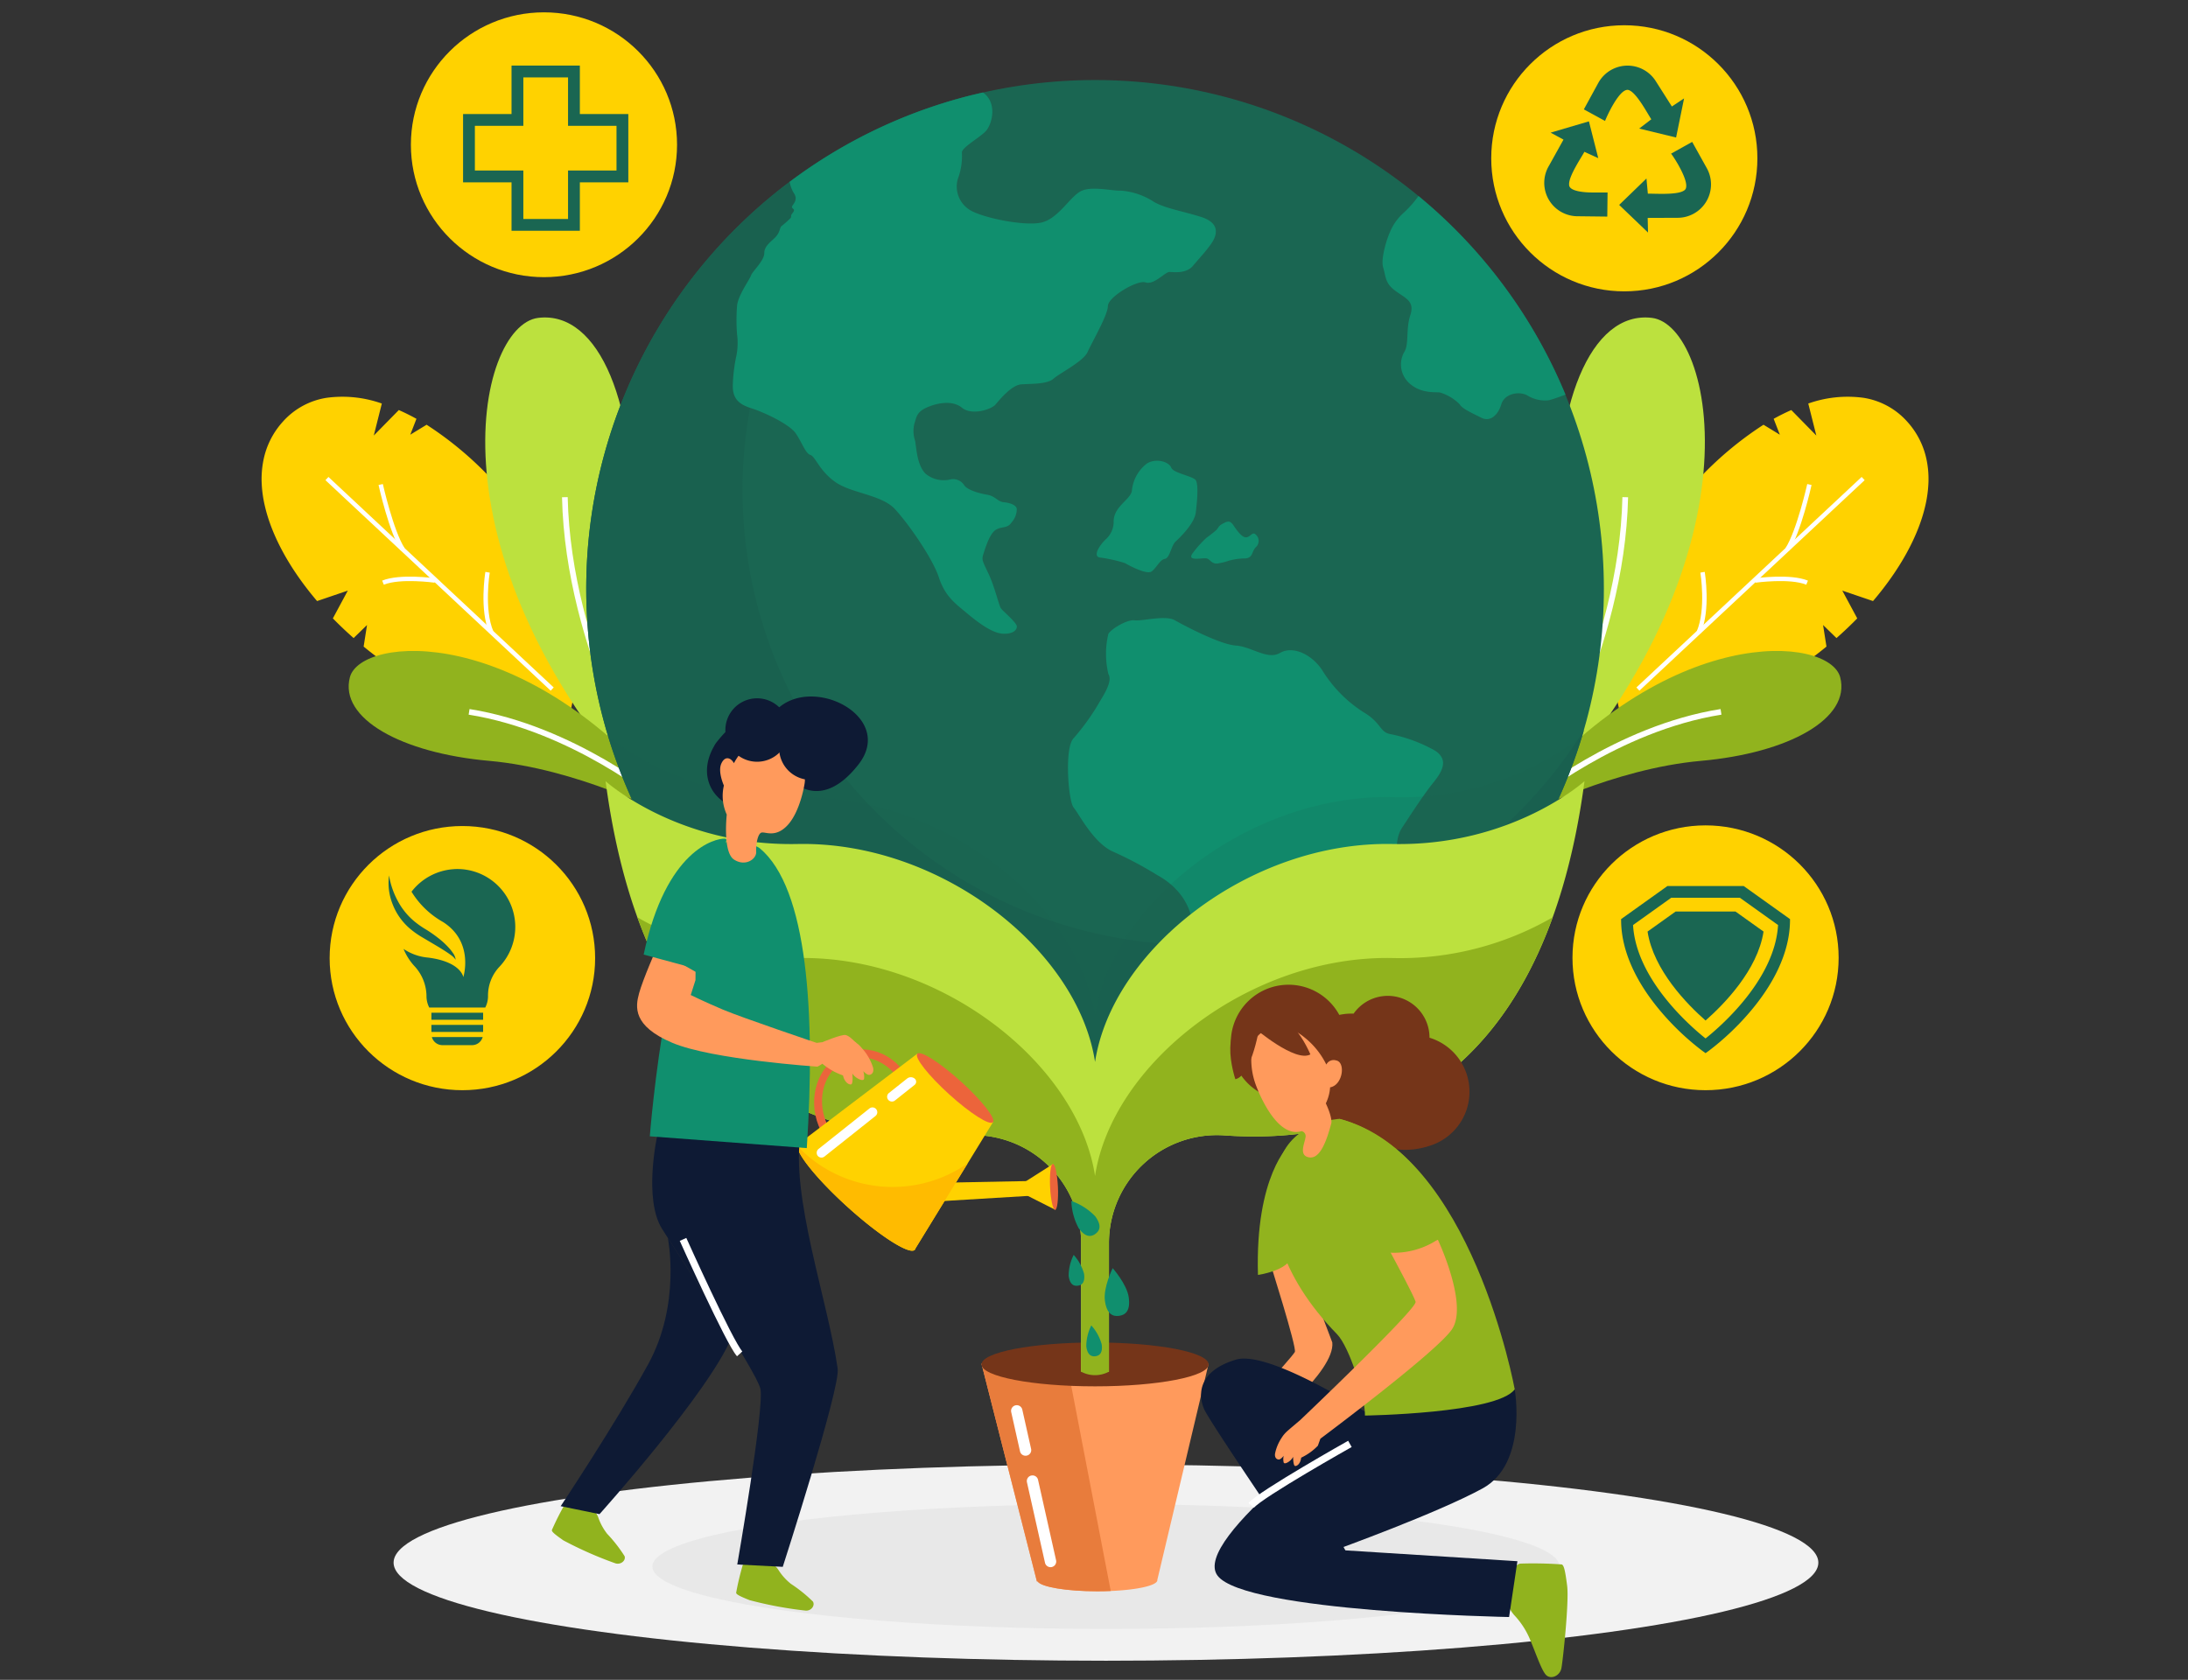 <svg xmlns="http://www.w3.org/2000/svg" width="293" height="225" viewBox="0 0 293 225">
  <rect x="0" y="0" width="293" height="225" fill="#333333" stroke="none"/>
  <g id="Grupo_919060" data-name="Grupo 919060" transform="translate(-580 -23071)">
    <rect id="Rectángulo_298404" data-name="Rectángulo 298404" width="293" height="225" transform="translate(580 23071)" fill="none"/>
    <g id="Grupo_919061" data-name="Grupo 919061" transform="translate(577.108 23031.43)">
      <ellipse id="Elipse_6393" data-name="Elipse 6393" cx="95.396" cy="13.138" rx="95.396" ry="13.138" transform="translate(55.599 235.737)" fill="#f2f2f2"/>
      <ellipse id="Elipse_6394" data-name="Elipse 6394" cx="60.741" cy="8.365" rx="60.741" ry="8.365" transform="translate(90.254 241.025)" fill="#e8e8e8"/>
      <g id="Grupo_919093" data-name="Grupo 919093" transform="translate(37.923 41.222)">
        <g id="Grupo_919067" data-name="Grupo 919067" transform="translate(0 40.869)">
          <g id="Grupo_919063" data-name="Grupo 919063">
            <g id="Grupo_919061-2" data-name="Grupo 919061" transform="translate(0 10.601)">
              <path id="Trazado_707061" data-name="Trazado 707061" d="M72.994,162.171l2.62-2.522a46.377,46.377,0,0,0-15.594-16.86l-2.188,1.335.827-2.129q-1.175-.652-2.362-1.173l-3.351,3.415,1.078-4.288a15.787,15.787,0,0,0-7.373-.77,9.882,9.882,0,0,0-5.875,3.193,10.8,10.8,0,0,0-2.609,5.184,12.817,12.817,0,0,0-.239,2.9,16.264,16.264,0,0,0,.4,3.076c.931,4.176,3.443,8.668,7.025,12.875l4.114-1.4-2,3.72c.881.9,1.809,1.786,2.78,2.636l1.794-1.749-.454,2.889q.583.479,1.182.943C59.96,179,66.555,181,71.37,181.589a22.591,22.591,0,0,0,7.838-.212s2.748-8.227-2.544-19.629Z" transform="translate(-37.923 -139.021)" fill="#ffd200"/>
            </g>
            <rect id="Rectángulo_298405" data-name="Rectángulo 298405" width="0.591" height="41.292" transform="translate(8.549 21.794) rotate(-46.929)" fill="#fff"/>
            <path id="Trazado_707062" data-name="Trazado 707062" d="M70.681,170.193c-1.574-2.431-2.944-8.532-3-8.79l.577-.129c.014.063,1.405,6.255,2.921,8.6Z" transform="translate(-52.02 -138.963)" fill="#fff"/>
            <path id="Trazado_707063" data-name="Trazado 707063" d="M68.825,185.922l-.223-.547c2.36-.963,6.914-.334,7.107-.306l-.082.585C75.58,185.648,71.037,185.021,68.825,185.922Z" transform="translate(-52.457 -150.127)" fill="#fff"/>
            <path id="Trazado_707064" data-name="Trazado 707064" d="M95.164,191.838c-1.348-3.126-.564-8-.53-8.205l.583.1c-.008.048-.789,4.909.49,7.875Z" transform="translate(-64.667 -149.555)" fill="#fff"/>
            <g id="Grupo_919062" data-name="Grupo 919062" transform="translate(11.663)">
              <path id="Trazado_707065" data-name="Trazado 707065" d="M120.061,183.185s-6.4-17.8-5.6-35.05-4.27-30.208-12.542-29.2-15.478,32.229,16.011,66.12Z" transform="translate(-76.54 -118.879)" fill="#bce13e"/>
              <path id="Trazado_707066" data-name="Trazado 707066" d="M126.555,204.195l.644-.4c-.116-.185-11.626-18.733-12.072-39.194l-.76.016C114.816,185.288,126.437,204.008,126.555,204.195Z" transform="translate(-85.8 -140.536)" fill="#fff"/>
              <path id="Trazado_707067" data-name="Trazado 707067" d="M102.163,225.51S90.68,219.523,78.9,218.476s-20.1-5.682-18.653-11.2,23.291-7.528,43.378,16.959Z" transform="translate(-60.086 -159.085)" fill="#91b31e"/>
              <path id="Trazado_707068" data-name="Trazado 707068" d="M116.027,231.073l.487-.584c-.116-.1-11.769-9.727-25.786-11.944l-.119.751C104.415,221.479,115.913,230.977,116.027,231.073Z" transform="translate(-74.546 -166.093)" fill="#fff"/>
            </g>
          </g>
          <g id="Grupo_919066" data-name="Grupo 919066" transform="translate(168.015)">
            <g id="Grupo_919064" data-name="Grupo 919064" transform="translate(13.207 10.601)">
              <path id="Trazado_707069" data-name="Trazado 707069" d="M389.2,162.171l-2.62-2.522a46.377,46.377,0,0,1,15.594-16.86l2.188,1.335-.827-2.129q1.175-.652,2.362-1.173l3.351,3.415-1.078-4.288a15.787,15.787,0,0,1,7.373-.77,9.885,9.885,0,0,1,5.875,3.193,10.806,10.806,0,0,1,2.609,5.184,12.815,12.815,0,0,1,.239,2.9,16.259,16.259,0,0,1-.4,3.076c-.931,4.176-3.443,8.668-7.025,12.875l-4.114-1.4,2,3.72c-.881.9-1.81,1.786-2.78,2.636l-1.795-1.749.454,2.889q-.583.479-1.182.943c-7.191,5.548-13.786,7.546-18.6,8.136a22.6,22.6,0,0,1-7.839-.212s-2.747-8.227,2.545-19.629Z" transform="translate(-382.273 -139.021)" fill="#ffd200"/>
            </g>
            <rect id="Rectángulo_298406" data-name="Rectángulo 298406" width="41.292" height="0.591" transform="translate(16.087 49.56) rotate(-43.071)" fill="#fff"/>
            <path id="Trazado_707070" data-name="Trazado 707070" d="M426.17,170.193c1.574-2.431,2.944-8.532,3-8.79l-.577-.129c-.014.063-1.405,6.255-2.921,8.6Z" transform="translate(-389.627 -138.963)" fill="#fff"/>
            <path id="Trazado_707071" data-name="Trazado 707071" d="M424.778,185.922l.223-.547c-2.36-.963-6.914-.334-7.107-.306l.082.585C418.022,185.648,422.566,185.021,424.778,185.922Z" transform="translate(-385.941 -150.127)" fill="#fff"/>
            <path id="Trazado_707072" data-name="Trazado 707072" d="M403.638,191.838c1.348-3.126.564-8,.53-8.205l-.583.1c.008.048.789,4.909-.49,7.875Z" transform="translate(-378.931 -149.555)" fill="#fff"/>
            <g id="Grupo_919065" data-name="Grupo 919065">
              <path id="Trazado_707073" data-name="Trazado 707073" d="M357.218,183.185s6.4-17.8,5.6-35.05,4.27-30.208,12.542-29.2,15.478,32.229-16.011,66.12Z" transform="translate(-357.197 -118.879)" fill="#bce13e"/>
              <path id="Trazado_707074" data-name="Trazado 707074" d="M361.895,204.195l-.644-.4c.116-.185,11.626-18.733,12.072-39.194l.76.016C373.633,185.288,362.013,204.008,361.895,204.195Z" transform="translate(-359.108 -140.536)" fill="#fff"/>
              <path id="Trazado_707075" data-name="Trazado 707075" d="M358.643,225.51s11.482-5.986,23.261-7.034,20.1-5.682,18.653-11.2-23.291-7.528-43.378,16.959Z" transform="translate(-357.179 -159.085)" fill="#91b31e"/>
              <path id="Trazado_707076" data-name="Trazado 707076" d="M360.654,231.073l-.487-.584c.116-.1,11.769-9.727,25.786-11.944l.119.751C372.267,221.479,360.769,230.977,360.654,231.073Z" transform="translate(-358.594 -166.093)" fill="#fff"/>
            </g>
          </g>
        </g>
        <g id="Grupo_919084" data-name="Grupo 919084" transform="translate(9.112)">
          <g id="Grupo_919069" data-name="Grupo 919069" transform="translate(87.293 178.164)">
            <g id="Grupo_919068" data-name="Grupo 919068" transform="translate(0 2.848)">
              <path id="Trazado_707077" data-name="Trazado 707077" d="M244.649,414.135l6.869-28.962h-30.41l7.419,29.159h.1c.462.741,3.859,1.317,7.987,1.317s7.525-.576,7.987-1.317h.005l0-.009a.321.321,0,0,0,.052-.164C244.655,414.15,244.649,414.143,244.649,414.135Z" transform="translate(-221.108 -385.173)" fill="#ff9a5c"/>
              <path id="Trazado_707078" data-name="Trazado 707078" d="M221.108,385.173l7.419,29.159h.1c.462.741,3.859,1.317,7.987,1.317.62,0,1.221-.014,1.8-.039l-5.858-30.436Z" transform="translate(-221.108 -385.173)" fill="#e87c3c"/>
            </g>
            <ellipse id="Elipse_6395" data-name="Elipse 6395" cx="15.205" cy="2.937" rx="15.205" ry="2.937" transform="translate(0)" fill="#753519"/>
          </g>
          <g id="Grupo_919070" data-name="Grupo 919070" transform="translate(34.359 9.068)">
            <circle id="Elipse_6396" data-name="Elipse 6396" cx="68.138" cy="68.138" r="68.138" transform="translate(0)" fill="#1a6652"/>
            <path id="Trazado_707079" data-name="Trazado 707079" d="M202.371,176.1A60.915,60.915,0,0,1,172.223,62.256a68.145,68.145,0,1,0,81.928,85.016A60.865,60.865,0,0,1,202.371,176.1Z" transform="translate(-120.526 -60.254)" fill="#19614f"/>
            <path id="Trazado_707080" data-name="Trazado 707080" d="M220.485,78.272c-2.712-.842-4.676-1.106-6.266-2a9.339,9.339,0,0,0-4.4-1.509c-1.216.051-3.741-.612-5.237,0s-3.08,3.694-5.374,4.258-8.055-.653-9.664-1.681a3.687,3.687,0,0,1-1.6-4.115,8.667,8.667,0,0,0,.556-3.537c-.093-.672,2.338-1.991,3.18-2.875s1.638-3.762-.354-5.2a67.833,67.833,0,0,0-25.891,11.973,4.186,4.186,0,0,0,.619,1.6c.561.935-.339,1.5-.31,1.777s.53.248.093.779.008.437-.4.811a11.887,11.887,0,0,1-1.064.935c-.281.187-.187.748-.748,1.4s-1.59,1.216-1.59,2.245-1.59,2.431-1.777,2.993-1.777,2.712-1.871,4.115a24.75,24.75,0,0,0,0,3.741,8.8,8.8,0,0,1-.07,2.806,21.84,21.84,0,0,0-.491,3.834c-.094,1.87.655,2.712,2.432,3.273s5.139,2.151,5.983,3.367,1.312,2.712,1.967,2.9,1.216,2.151,3.367,3.648,6.173,1.686,7.949,3.6,5.05,6.585,5.892,9.161,2.245,3.524,3.741,4.78,3.367,2.659,4.77,2.752,1.975-.495,1.923-1-1.829-2-2.11-2.371-.841-2.9-1.684-4.676-.935-1.85-.655-2.7.842-2.72,1.684-3.189,1.5-.127,2.058-.953a2.724,2.724,0,0,0,.707-1.807c-.052-.515-.894-.835-1.736-.909s-1.123-.822-2.245-1.009-2.712-.655-3.087-1.309a1.765,1.765,0,0,0-1.777-.748,3.819,3.819,0,0,1-3.367-.748c-1.122-1.123-1.216-3.273-1.4-4.4a4.051,4.051,0,0,1-.094-2.338c.28-.842.28-1.5,1.59-2.107s3.46-1.078,4.77,0,3.928.236,4.489-.418,2.151-2.619,3.461-2.712,3.46,0,4.3-.748,4.022-2.326,4.583-3.594,2.712-4.949,2.712-6.148,3.928-3.538,5.05-3.163,2.619-1.4,3.18-1.4,2.245.28,3.18-.842,1.684-1.876,2.432-2.949S223.2,79.113,220.485,78.272Z" transform="translate(-138.191 -59.948)" fill="#108f6e"/>
            <path id="Trazado_707081" data-name="Trazado 707081" d="M255.062,229.81a49.506,49.506,0,0,0-5.833-3.1c-2.68-1.128-4.654-5.121-5.359-5.945s-1.269-8.016,0-9.285a30.733,30.733,0,0,0,3.6-5.076c1.054-1.693,1.477-2.82,1.054-3.526a11.585,11.585,0,0,1,0-5.386c.423-.677,2.538-1.947,3.526-1.806s4.089-.727,5.358-.011,6.064,3.251,8.179,3.393,4.231,1.976,5.923.989,4.176.141,5.613,2.256a17.723,17.723,0,0,0,5.527,5.659c2.4,1.392,2.189,2.661,3.562,2.943a20.148,20.148,0,0,1,6.1,2.256c1.662,1.137,1.117,2.538-.255,4.231s-3.079,4.371-4.2,6.064-.713,4.23,0,4.935.148,3.667-.838,4.513-3.1,2.256-3.949,3.807-.765,2.7-2.709,3.4-6.316,2.668-9,3.3-4.935.785-6.769,2.331-2.091,5.746-3.817,6.467-6.9,3.96-8.874,3.75-1.971-.6-.845-2.029,3.978-3.932,5.585-6.218-.51-4.495.9-5.421,1.657-3.675,2.1-4.486S259.969,232.5,255.062,229.81Z" transform="translate(-178.6 -123.322)" fill="#108f6e"/>
            <path id="Trazado_707082" data-name="Trazado 707082" d="M333.5,115.88c.282.575,1.786,1.233,2.914,1.8s2.188-.3,2.645-1.8,2.431-1.776,3.466-1.211a4.5,4.5,0,0,0,2.914.658c.743-.185,2.182-.739,2.219-.753a68.319,68.319,0,0,0-19.684-26.6,14.677,14.677,0,0,1-2,2.258,7.039,7.039,0,0,0-1.844,2.628c-.319.658-1.259,3.478-.883,4.7s.219,2.068,1.614,3.1,2.635,1.386,2.015,3.278-.15,3.914-.808,4.925a3.392,3.392,0,0,0,.808,4.3c1.542,1.316,3.517,1.034,3.986,1.128A6.283,6.283,0,0,1,333.5,115.88Z" transform="translate(-216.521 -72.437)" fill="#108f6e"/>
            <path id="Trazado_707083" data-name="Trazado 707083" d="M252.69,163.628a3.144,3.144,0,0,1-.94,2.138c-.94.846-1.88,2.35-.94,2.539a20.326,20.326,0,0,1,3.384.749c.47.284,2.914,1.6,3.572,1.13s1.128-1.6,1.786-1.692.846-1.761,1.41-2.291,2.539-2.41,2.727-3.914.376-3.761,0-4.324-3.009-.94-3.29-1.692-1.959-1.316-3.236-.564a5.178,5.178,0,0,0-2.029,3.667C254.946,160.6,252.6,161.49,252.69,163.628Z" transform="translate(-182.061 -104.357)" fill="#108f6e"/>
            <path id="Trazado_707084" data-name="Trazado 707084" d="M276.523,172.995a14.841,14.841,0,0,0-1.886,2.111c-.777,1.107,1.331.552,1.886.663s.666.912,1.776.623a6.267,6.267,0,0,0,1.109-.289,8.441,8.441,0,0,1,2.33-.333c1-.111.8-.836,1.344-1.472a1.123,1.123,0,0,0,0-1.746c-.567-.555-.9,1.109-2.01,0s-1.073-2.063-2.09-1.586-.753.644-1.218,1.06S276.523,172.995,276.523,172.995Z" transform="translate(-193.452 -111.693)" fill="#108f6e"/>
          </g>
          <path id="Trazado_707085" data-name="Trazado 707085" d="M231.141,233.62c-19.125-.39-37.558,14.117-39.853,29.19-2.295-15.073-20.728-29.58-39.853-29.19a39.7,39.7,0,0,1-25.371-8.144,68.157,68.157,0,0,0,130.448,0A39.7,39.7,0,0,1,231.141,233.62Z" transform="translate(-88.79 -128.508)" fill="#19614f" opacity="0.13" style="mix-blend-mode: multiply;isolation: isolate"/>
          <path id="Trazado_707086" data-name="Trazado 707086" d="M230.852,245.317c-19.125-.39-37.558,14.117-39.853,29.19-2.295-15.073-20.728-29.58-39.853-29.19-16.041.328-25.692-8.416-25.692-8.416,5.65,42.658,30.758,48.68,48.207,47.445a14.456,14.456,0,0,1,15.475,14.424V316h3.725V298.77a14.456,14.456,0,0,1,15.475-14.424c17.449,1.235,42.557-4.787,48.207-47.445C256.544,236.9,246.894,245.645,230.852,245.317Z" transform="translate(-88.502 -133.921)" fill="#bce13e"/>
          <path id="Trazado_707087" data-name="Trazado 707087" d="M212.107,300.756c14.578,1.048,34.536-2.961,44.011-29.206a40.885,40.885,0,0,1-21.43,5.456c-19.125-.391-37.558,14.117-39.853,29.19-2.295-15.073-20.728-29.58-39.853-29.19a40.891,40.891,0,0,1-21.43-5.455c9.475,26.245,29.433,30.253,44.011,29.205a14.467,14.467,0,0,1,15.409,14.485V332.41h0a3.922,3.922,0,0,0,3.571.074l.154-.074V315.241A14.467,14.467,0,0,1,212.107,300.756Z" transform="translate(-92.338 -150.335)" fill="#91b31e"/>
          <g id="Grupo_919072" data-name="Grupo 919072" transform="translate(155.551 1.73)">
            <circle id="Elipse_6397" data-name="Elipse 6397" cx="17.821" cy="17.821" r="17.821" fill="#ffd200"/>
            <g id="Grupo_919071" data-name="Grupo 919071" transform="translate(7.092 5.417)">
              <path id="Trazado_707088" data-name="Trazado 707088" d="M380.413,87.059v.007C380.424,87.063,380.427,87.061,380.413,87.059Z" transform="translate(-371.926 -70.084)" fill="#1a6652"/>
              <path id="Trazado_707089" data-name="Trazado 707089" d="M372.75,78.575l-.017,0-.033,0-.027,0-.042,0-.043,0-.05,0-.051,0-.062,0-.062,0-.065,0-.077,0-.069,0-.086,0-.073,0-.1,0-.076,0-.1,0-.085,0-.112,0-.084,0-.131,0h-.286c-.145,0-.295,0-.446-.006l-.043,0-.179-.006-.081,0-.146-.007-.086-.005-.139-.009-.089-.007-.134-.012-.093-.01-.126-.014-.093-.012-.122-.016-.091-.014-.116-.019-.089-.016-.11-.023-.085-.019-.1-.026-.081-.022-.1-.029-.076-.025-.091-.033-.069-.027c-.028-.012-.055-.024-.082-.037l-.063-.03c-.026-.014-.05-.028-.074-.042l-.054-.032c-.024-.015-.045-.032-.066-.048s-.03-.022-.043-.033-.041-.039-.061-.059-.021-.019-.029-.03a.625.625,0,0,1-.068-.1.6.6,0,0,1-.064-.185.991.991,0,0,1-.008-.127c-.053-1.132,1.653-3.621,2.048-4.372l1.858.85-1.252-4.929-5.128,1.511,1.722.936L364.92,75a4.472,4.472,0,0,0,3.793,6.754h.122l3.9.046.038-3.232h0Z" transform="translate(-364.286 -61.588)" fill="#1a6652"/>
              <path id="Trazado_707090" data-name="Trazado 707090" d="M377.22,62.209l.006-.021.005-.016.012-.031.01-.026.016-.041.015-.037.02-.047c.007-.016.014-.033.022-.051l.021-.048.029-.067.024-.053.033-.074.027-.06.038-.083.029-.062.047-.1.027-.056.054-.112.028-.057.062-.124.025-.051.075-.146.019-.037c.1-.188.2-.385.315-.583l.012-.021.1-.174.03-.05.085-.144.039-.064.079-.128.044-.069.077-.119.048-.071c.025-.037.05-.074.075-.111l.052-.073c.025-.035.049-.069.074-.1l.053-.072.074-.1.054-.068.074-.09.055-.065.073-.082.056-.06c.024-.026.048-.05.073-.074l.056-.054c.024-.023.048-.044.073-.066l.055-.047.073-.056.055-.04c.024-.017.048-.032.073-.046l.053-.032a.823.823,0,0,1,.075-.036c.016-.007.032-.016.048-.022a.7.7,0,0,1,.082-.026l.039-.012a.661.661,0,0,1,.118-.015.6.6,0,0,1,.193.031,1.006,1.006,0,0,1,.116.052c1.025.483,2.424,3.158,2.9,3.859l-1.622,1.243,4.94,1.2,1.069-5.239-1.634,1.083-2.116-3.329a4.472,4.472,0,0,0-7.744.184l-.059.107h0l-1.869,3.423,2.837,1.549Z" transform="translate(-369.069 -54.803)" fill="#1a6652"/>
              <path id="Trazado_707091" data-name="Trazado 707091" d="M379.779,68.884l-.007,0C379.769,68.893,379.771,68.9,379.779,68.884Z" transform="translate(-371.622 -61.472)" fill="#1a6652"/>
              <path id="Trazado_707092" data-name="Trazado 707092" d="M395.1,77.716,393.142,74.2l-2.823,1.575h0l0,0c.01.011.028.033.052.065l.007.01c.025.033.056.076.091.127l.013.018c.036.052.077.112.122.179l.02.03q.069.1.147.225l.022.034c.054.084.11.173.167.267l.021.035c.06.1.121.2.183.306l.016.027q.1.165.194.34l0,.006c.065.117.129.237.193.358l.016.031c.061.116.119.234.176.352l.023.047c.055.115.107.23.157.345l.024.053q.072.17.134.335l.02.056c.04.109.075.216.106.32l.014.051c.029.1.054.205.073.3,0,.014,0,.028.007.043a2.189,2.189,0,0,1,.032.278c0,.011,0,.021,0,.031a1.2,1.2,0,0,1-.018.248l0,.016a.685.685,0,0,1-.078.212.591.591,0,0,1-.129.147.937.937,0,0,1-.108.072c-.958.608-3.962.367-4.809.4l-.187-2.035-3.653,3.538,3.862,3.7-.045-1.96,3.944-.015a4.473,4.473,0,0,0,3.972-6.65Z" transform="translate(-373.326 -63.994)" fill="#1a6652"/>
              <path id="Trazado_707093" data-name="Trazado 707093" d="M396.561,77.194l.006,0C396.559,77.181,396.556,77.181,396.561,77.194Z" transform="translate(-379.575 -65.406)" fill="#1a6652"/>
            </g>
          </g>
          <g id="Grupo_919075" data-name="Grupo 919075" transform="translate(10.88)">
            <g id="Grupo_919074" data-name="Grupo 919074">
              <g id="Grupo_919073" data-name="Grupo 919073">
                <ellipse id="Elipse_6398" data-name="Elipse 6398" cx="17.821" cy="17.736" rx="17.821" ry="17.736" fill="#ffd200"/>
              </g>
            </g>
            <path id="Trazado_707094" data-name="Trazado 707094" d="M104.828,76.9h-9.15v-6.49h-6.49v-9.15h6.49v-6.49h9.15v6.49h6.49v9.15h-6.49ZM97.261,75.32h5.985V68.829h6.49V62.844h-6.49v-6.49H97.261v6.49H90.77v5.985h6.49Z" transform="translate(-82.201 -47.641)" fill="#1a6652"/>
          </g>
          <g id="Grupo_919078" data-name="Grupo 919078" transform="translate(0 108.989)">
            <g id="Grupo_919076" data-name="Grupo 919076">
              <ellipse id="Elipse_6399" data-name="Elipse 6399" cx="17.776" cy="17.692" rx="17.776" ry="17.692" fill="#ffd200"/>
            </g>
            <g id="Grupo_919077" data-name="Grupo 919077" transform="translate(9.898 5.763)">
              <rect id="Rectángulo_298407" data-name="Rectángulo 298407" width="6.926" height="0.944" transform="translate(3.729 20.873)" fill="#1a6652"/>
              <rect id="Rectángulo_298408" data-name="Rectángulo 298408" width="6.926" height="0.944" transform="translate(3.729 19.243)" fill="#1a6652"/>
              <path id="Trazado_707095" data-name="Trazado 707095" d="M81.245,302.03a1.473,1.473,0,0,0,1.417,1.082h3.971a1.474,1.474,0,0,0,1.417-1.082Z" transform="translate(-77.456 -279.526)" fill="#1a6652"/>
              <path id="Trazado_707096" data-name="Trazado 707096" d="M80.868,259.277a7.767,7.767,0,0,0-5.757,3.026,11.622,11.622,0,0,0,4.2,4.047c4.226,2.672,2.739,7.39,2.739,7.39s-.3-2.051-4.714-2.612a6.924,6.924,0,0,1-3.294-1.165,7.772,7.772,0,0,0,1.445,2.29,5.968,5.968,0,0,1,1.629,4v.038a3.341,3.341,0,0,0,.37,1.529h7.5a3.34,3.34,0,0,0,.37-1.529v-.006a5.607,5.607,0,0,1,1.494-3.891,7.762,7.762,0,0,0-5.981-13.121Z" transform="translate(-74.045 -259.269)" fill="#1a6652"/>
            </g>
            <path id="Trazado_707097" data-name="Trazado 707097" d="M70.288,260.9a10.875,10.875,0,0,0,1.206,3.478,9.037,9.037,0,0,0,2.252,2.726,12.346,12.346,0,0,0,1.471,1.022,16.717,16.717,0,0,1,1.574,1.09,10.948,10.948,0,0,1,1.437,1.3,6.028,6.028,0,0,1,.614.766,1.836,1.836,0,0,1,.368.912,2.3,2.3,0,0,0-.655-.646c-.244-.186-.5-.353-.759-.523l-.783-.491-.8-.475-1.6-.947a11.244,11.244,0,0,1-1.6-1.154,8.165,8.165,0,0,1-2.257-3.238A7.663,7.663,0,0,1,70.288,260.9Z" transform="translate(-62.334 -254.279)" fill="#1a6652"/>
          </g>
          <g id="Grupo_919083" data-name="Grupo 919083" transform="translate(166.431 108.901)">
            <g id="Grupo_919081" data-name="Grupo 919081">
              <g id="Grupo_919080" data-name="Grupo 919080">
                <g id="Grupo_919079" data-name="Grupo 919079">
                  <ellipse id="Elipse_6400" data-name="Elipse 6400" cx="17.821" cy="17.736" rx="17.821" ry="17.736" fill="#ffd200"/>
                </g>
              </g>
            </g>
            <g id="Grupo_919082" data-name="Grupo 919082" transform="translate(6.507 8.119)">
              <path id="Trazado_707098" data-name="Trazado 707098" d="M395.162,285.97l-.464-.336a35.021,35.021,0,0,1-5.315-5c-3.528-4.076-5.439-8.3-5.525-12.2l-.009-.417,6.208-4.434h10.212l6.207,4.434-.009.417c-.087,3.906-2,8.127-5.526,12.2a35.058,35.058,0,0,1-5.315,5Zm-9.709-17.162c.426,7.34,7.773,13.649,9.709,15.19,1.936-1.54,9.283-7.849,9.709-15.19l-5.109-3.65h-9.2Z" transform="translate(-383.848 -263.579)" fill="#1a6652"/>
              <path id="Trazado_707099" data-name="Trazado 707099" d="M398.355,284.676c-2.438-2.14-6.973-6.739-7.767-11.914l3.756-2.683h8.02l3.757,2.683C405.327,277.937,400.792,282.536,398.355,284.676Z" transform="translate(-387.041 -266.658)" fill="#1a6652"/>
            </g>
          </g>
        </g>
        <path id="Trazado_707100" data-name="Trazado 707100" d="M355.617,442.9a10.84,10.84,0,0,1,2.039,3.056c.793,1.822,1.615,4.366,2.254,4.992s1.839.123,2.045-.914,1.039-8.9.772-11.014-.438-2.771-.722-2.887a52.52,52.52,0,0,0-5.532-.111C355.4,436.085,353.141,439.993,355.617,442.9Z" transform="translate(-187.895 -228.24)" fill="#91b31e"/>
        <g id="Grupo_919086" data-name="Grupo 919086" transform="translate(125.807 130.245)">
          <path id="Trazado_707101" data-name="Trazado 707101" d="M290.809,357.846s3.748,11.806,3.42,12.306c-.814,1.239-7.335,8.214-7.335,8.214l3.206,1.947s9.572-7.561,9.148-11.448l-4.58-12.092Z" transform="translate(-281.675 -320.952)" fill="#ff9a5c"/>
          <g id="Grupo_919085" data-name="Grupo 919085" transform="translate(0 50.076)">
            <path id="Trazado_707102" data-name="Trazado 707102" d="M303.166,393.675S286.685,382.481,281.644,384s-5.109,4.655-4.259,6.629,16.6,24.972,16.6,24.972l5.213-.794-6.434-11.684a1.469,1.469,0,0,1,2.071-1.577l1.612.756,8.87-2.824Z" transform="translate(-276.976 -383.859)" fill="#0e1a34"/>
          </g>
          <path id="Trazado_707103" data-name="Trazado 707103" d="M316.044,300.42a7.56,7.56,0,0,0-4.887-4.615,5.587,5.587,0,0,0-10.163-3.224,7.662,7.662,0,0,0-1.918.169A7.73,7.73,0,1,0,293.887,304c1.738,3.2,5.233,5.615,8.771,4.524,1.972,2.543,5.717,2.8,8.9,1.629A7.581,7.581,0,0,0,316.044,300.42Z" transform="translate(-280.567 -288.708)" fill="#753519"/>
          <path id="Trazado_707104" data-name="Trazado 707104" d="M320.615,391.685s1.756,9.948-4.291,13.263-19.657,8.226-19.657,8.226l24.306,1.534-1.114,7.475s-35.328-.656-39.034-5.532S300.558,395.2,300.558,395.2Z" transform="translate(-278.612 -337.491)" fill="#0e1a34"/>
          <path id="Trazado_707105" data-name="Trazado 707105" d="M304.214,322.849s-6.216.285-7.99,5.606c-2.355,7.063.095,15.484,7.658,23.221,1.7,1.742,3.8,8.477,3.752,10.913,0,0,17.692-.263,20.057-3.514C327.69,359.075,321.921,327.367,304.214,322.849Z" transform="translate(-285.687 -304.882)" fill="#91b31e"/>
          <path id="Trazado_707106" data-name="Trazado 707106" d="M295.652,329.437s-4.617,4.112-4.219,17.435c0,0,4.131-.577,4.521-2.528Z" transform="translate(-283.814 -308.002)" fill="#91b31e"/>
          <path id="Trazado_707107" data-name="Trazado 707107" d="M317.6,353.645l-6.762.91s3.512,6.469,3.772,7.38S299.14,377.8,299.14,377.8s-1.508,1.268-1.755,1.5v0a4.075,4.075,0,0,0-.719.867,5.973,5.973,0,0,0-.863,2.035c-.123.617.216.863.494.863s.647-.493.647-.493a2.017,2.017,0,0,0,0,.894c.123.339,1.034-.216,1.264-.771,0,0,0,1.2.265,1.234s.722-.309.815-1.11a7.626,7.626,0,0,0,2.234-1.6l.336-.939c2.692-2.017,15.477-11.669,17.569-14.576C321.766,362.455,317.6,353.645,317.6,353.645Z" transform="translate(-285.883 -319.47)" fill="#ff9a5c"/>
          <path id="Trazado_707108" data-name="Trazado 707108" d="M290.332,307.257a9.791,9.791,0,0,1-.43-5.226c.627-2.55,4.213-3.4,6.864-1.188a10.61,10.61,0,0,1,3.012,3.706,1.1,1.1,0,0,1,1.306-.557c1.314.218.913,3.317-.8,3.607a5.817,5.817,0,0,1-.572,2.145c.9,1.936.74,2.636.74,2.636-.622,2.367-1.5,4.829-2.963,4.6s-.6-1.89-.507-2.658a.686.686,0,0,0-.52-.86C292.9,314.565,290.332,307.257,290.332,307.257Z" transform="translate(-283.005 -293.854)" fill="#ff9a5c"/>
          <path id="Trazado_707109" data-name="Trazado 707109" d="M290.691,298.417s5.412,4.616,7.42,3.489C298.111,301.905,294.662,293.477,290.691,298.417Z" transform="translate(-283.473 -292.572)" fill="#753519"/>
          <path id="Trazado_707110" data-name="Trazado 707110" d="M302.957,405.571s-11.863,6.675-13.215,8.23" transform="translate(-283.024 -344.069)" fill="none" stroke="#fff" stroke-miterlimit="10" stroke-width="0.96"/>
          <path id="Trazado_707111" data-name="Trazado 707111" d="M312.182,322.849s10.667,2.385,14.763,14.868a10.656,10.656,0,0,1-10.143,2.731S313.941,329.49,312.182,322.849Z" transform="translate(-293.654 -304.882)" fill="#91b31e"/>
          <path id="Trazado_707112" data-name="Trazado 707112" d="M288.406,298.411s-1.061,7.034-3.318,7.5C285.089,305.91,282.169,297.284,288.406,298.411Z" transform="translate(-280.496 -293.257)" fill="#753519"/>
        </g>
        <g id="Grupo_919092" data-name="Grupo 919092" transform="translate(38.87 91.641)">
          <g id="Grupo_919091" data-name="Grupo 919091">
            <path id="Trazado_707113" data-name="Trazado 707113" d="M161.332,228.108c-4.947,5.41-12.764.33-9.156-6.051a3.755,3.755,0,0,1,.293-.487c4.462-5.7,3.252.592,8.015-4.355s16.082.829,11.05,7.251-8.851,2.166-8.851,2.166Z" transform="translate(-130.482 -215.354)" fill="#0e1a34"/>
            <g id="Grupo_919089" data-name="Grupo 919089" transform="translate(32.875 47.267)">
              <g id="Grupo_919087" data-name="Grupo 919087" transform="translate(9.823 15.341)">
                <path id="Trazado_707114" data-name="Trazado 707114" d="M193.058,341.9l-.141-2.848,22.371-.43.1,1.933Z" transform="translate(-192.917 -336.355)" fill="#ffd200"/>
                <path id="Trazado_707115" data-name="Trazado 707115" d="M231.938,338.363l-.076-1.544,3.934-2.5.3,6.147Z" transform="translate(-211.366 -334.318)" fill="#ffd200"/>
                <path id="Trazado_707116" data-name="Trazado 707116" d="M239.215,340.468c-.289.014-.591-1.35-.675-3.047s.083-3.085.372-3.1.591,1.35.675,3.047S239.5,340.454,239.215,340.468Z" transform="translate(-214.519 -334.32)" fill="#ec643b"/>
              </g>
              <g id="Grupo_919088" data-name="Grupo 919088">
                <path id="Trazado_707117" data-name="Trazado 707117" d="M179.822,316.771c-2.22-3.482-1.553-8.147,1.487-10.4s7.319-1.251,9.54,2.231l-.919.68c-1.926-3.018-5.553-3.95-8.086-2.073s-3.028,5.861-1.1,8.88Z" transform="translate(-176.269 -305.168)" fill="#ec643b"/>
                <path id="Trazado_707118" data-name="Trazado 707118" d="M189.939,332.531a.325.325,0,0,0,.042-.034.352.352,0,0,0,.079-.163l10.41-16.965-10.116-9.162L174.5,318.24a.36.36,0,0,0-.155.1.374.374,0,0,0-.029.044l-.033.025.011.009c-.424.9,2.484,4.546,6.665,8.332s8.1,6.32,8.949,5.81l.011.009Z" transform="translate(-174.252 -305.66)" fill="#ffd200"/>
                <path id="Trazado_707119" data-name="Trazado 707119" d="M214.842,315.374c-.431.476-3.047-1.191-5.843-3.724s-4.713-4.971-4.282-5.447,3.047,1.191,5.843,3.724S215.273,314.9,214.842,315.374Z" transform="translate(-188.655 -305.62)" fill="#ec643b"/>
                <path id="Trazado_707120" data-name="Trazado 707120" d="M189.982,343.644a.352.352,0,0,0,.079-.163l7-11.412a17.563,17.563,0,0,1-21.842-1.38c-.338-.307-.657-.626-.966-.953-.058,1.126,2.753,4.581,6.7,8.158,4.181,3.786,8.1,6.32,8.949,5.81l.011.01.022-.036A.326.326,0,0,0,189.982,343.644Z" transform="translate(-174.254 -316.807)" fill="#fb0"/>
              </g>
              <path id="Trazado_707121" data-name="Trazado 707121" d="M198.141,315.368l2.622-2.084a.537.537,0,0,0,.027-.845h0a.8.8,0,0,0-.995-.032l-2.456,1.951a.645.645,0,0,0-.032.982h0A.645.645,0,0,0,198.141,315.368Z" transform="translate(-185.074 -308.522)" fill="#fff"/>
              <path id="Trazado_707122" data-name="Trazado 707122" d="M186.232,320.077l-6.8,5.409a.668.668,0,0,0-.191.836.644.644,0,0,0,.965.194l6.832-5.431a.644.644,0,0,0,.032-.981h0A.644.644,0,0,0,186.232,320.077Z" transform="translate(-176.577 -312.165)" fill="#fff"/>
            </g>
            <path id="Trazado_707123" data-name="Trazado 707123" d="M164.313,436.33a7.5,7.5,0,0,0,1.693,1.9,19.215,19.215,0,0,1,2.952,2.377c.308.537-.237,1.254-.967,1.21a51.169,51.169,0,0,1-7.511-1.4c-1.372-.547-1.78-.775-1.808-.985a36.233,36.233,0,0,1,.887-3.724C159.785,435,162.8,434.166,164.313,436.33Z" transform="translate(-133.995 -319.378)" fill="#91b31e"/>
            <path id="Trazado_707124" data-name="Trazado 707124" d="M117.988,422.353a7.5,7.5,0,0,0,1.212,2.235,19.2,19.2,0,0,1,2.328,2.991c.176.593-.519,1.165-1.22.956a51.288,51.288,0,0,1-6.99-3.083c-1.21-.848-1.555-1.163-1.534-1.374a36.385,36.385,0,0,1,1.718-3.422C113.887,420.017,117.007,419.9,117.988,422.353Z" transform="translate(-111.783 -312.426)" fill="#91b31e"/>
            <path id="Trazado_707125" data-name="Trazado 707125" d="M137.979,326.884s-1.849,8.389.651,12.4,12.591,18.978,13.173,21.42-3.094,23.543-3.094,23.543l6.092.316s7.728-23.942,7.355-26.546c-1.308-9.114-6.361-23.181-4.946-31.552Z" transform="translate(-123.881 -267.989)" fill="#0e1a34"/>
            <path id="Trazado_707126" data-name="Trazado 707126" d="M147.176,252.021s3.425.338,4.253,1.026c6.416,5.33,7.483,22.115,6.3,40.163l-21.022-1.577S139.189,259.1,147.176,252.021Z" transform="translate(-123.59 -232.724)" fill="#108f6e"/>
            <path id="Trazado_707127" data-name="Trazado 707127" d="M128.375,353.125s1.817,8.842-2.64,16.947-11.707,18.995-11.707,18.995l5.2,1.069s14.683-16.341,17.72-23.753Z" transform="translate(-112.846 -280.62)" fill="#0e1a34"/>
            <g id="Grupo_919090" data-name="Grupo 919090" transform="translate(22.535 5.852)">
              <path id="Trazado_707128" data-name="Trazado 707128" d="M165.942,232.052c-.017.293-.6,3.936-2.279,5.771s-3.09.824-3.569,1.041-.709,1.6-.665,2.571-1.471,2.021-2.983,1.015-.957-6.015-.957-6.015a6.019,6.019,0,0,1-.385-3.891s-.831-1.819-.353-2.916,1.271-.839,1.7-.077c0,0,1.7-3.5,4.455-3.036S166.164,228.329,165.942,232.052Z" transform="translate(-154.603 -226.473)" fill="#ff9a5c"/>
            </g>
            <path id="Trazado_707129" data-name="Trazado 707129" d="M157.623,295.424s-14.121-.939-19.437-3.194-4.957-4.793-4.448-6.643,2.276-5.865,2.276-5.865l5.284,3-.009,1.109-.638,2s1.711.848,4.273,1.938,12.889,4.574,12.889,4.574S160.414,294.07,157.623,295.424Z" transform="translate(-122.056 -245.847)" fill="#ff9a5c"/>
            <path id="Trazado_707130" data-name="Trazado 707130" d="M179.373,305.994a8.955,8.955,0,0,0,2.808,1.6c.206.926.789,1.266,1.089,1.2s.158-1.475.158-1.475c.337.621,1.469,1.158,1.572.746a2.366,2.366,0,0,0-.109-1.045s.493.531.817.5.69-.364.47-1.069a7,7,0,0,0-1.259-2.273c-.493-.532-.806-1.081-1.766-1.2a15.509,15.509,0,0,0-2.362.066,20.626,20.626,0,0,0-2.7.284Z" transform="translate(-143.194 -256.842)" fill="#ff9a5c"/>
            <path id="Trazado_707131" data-name="Trazado 707131" d="M180.736,303.031l-.061-.582s2.549-1.075,3.092-.946,1.113.814,1.43,1.059S180.736,303.031,180.736,303.031Z" transform="translate(-144.419 -256.16)" fill="#ff9a5c"/>
            <path id="Trazado_707132" data-name="Trazado 707132" d="M146.008,251.527c-1.229-.049-7.878,1.41-10.865,15.527l8.191,2.216s1.165-9.018,2.887-17.552C146.242,251.617,146.119,251.531,146.008,251.527Z" transform="translate(-122.85 -232.49)" fill="#108f6e"/>
            <path id="Trazado_707133" data-name="Trazado 707133" d="M164.156,221.553a4.248,4.248,0,1,1-2.483-5.471A4.249,4.249,0,0,1,164.156,221.553Z" transform="translate(-132.696 -215.57)" fill="#0e1a34"/>
            <path id="Trazado_707134" data-name="Trazado 707134" d="M177.839,226.171a4.249,4.249,0,1,1-2.483-5.471A4.249,4.249,0,0,1,177.839,226.171Z" transform="translate(-139.179 -217.757)" fill="#0e1a34"/>
          </g>
          <path id="Trazado_707135" data-name="Trazado 707135" d="M145.162,353.523s6.2,13.81,7.586,15.332" transform="translate(-127.596 -280.809)" fill="none" stroke="#fff" stroke-miterlimit="10" stroke-width="0.96"/>
          <path id="Trazado_707136" data-name="Trazado 707136" d="M247.156,345.788c.891,1.216.646,1.915.039,2.36s-1.348.469-2.239-.747a8.234,8.234,0,0,1-.988-3.654A8.233,8.233,0,0,1,247.156,345.788Z" transform="translate(-174.403 -276.177)" fill="#108f6e"/>
          <path id="Trazado_707137" data-name="Trazado 707137" d="M245.33,360c.154,1.139-.265,1.518-.835,1.595s-1.074-.178-1.227-1.317a6.275,6.275,0,0,1,.672-2.808A6.274,6.274,0,0,1,245.33,360Z" transform="translate(-174.062 -282.68)" fill="#108f6e"/>
          <path id="Trazado_707138" data-name="Trazado 707138" d="M249.816,377.95c.153,1.139-.266,1.518-.835,1.595s-1.074-.178-1.227-1.317a6.281,6.281,0,0,1,.672-2.808A6.282,6.282,0,0,1,249.816,377.95Z" transform="translate(-176.188 -291.182)" fill="#108f6e"/>
          <path id="Trazado_707139" data-name="Trazado 707139" d="M255.673,364.759c.238,1.765-.412,2.352-1.295,2.471s-1.664-.275-1.9-2.041,1.041-4.352,1.041-4.352S255.435,362.993,255.673,364.759Z" transform="translate(-178.42 -284.273)" fill="#108f6e"/>
        </g>
        <path id="Trazado_707140" data-name="Trazado 707140" d="M230.656,402.483l.015,0a.752.752,0,0,0,.644-.911l-1.178-5.256a.76.76,0,0,0-1.484.333l1.178,5.255A.752.752,0,0,0,230.656,402.483Z" transform="translate(-128.269 -209.157)" fill="#fff"/>
        <path id="Trazado_707141" data-name="Trazado 707141" d="M233.316,413.6l-.015,0a.753.753,0,0,0-.644.912l2.416,10.779a.76.76,0,0,0,1.484-.333l-2.416-10.777A.753.753,0,0,0,233.316,413.6Z" transform="translate(-130.166 -217.625)" fill="#fff"/>
      </g>
    </g>
  </g>
</svg>
